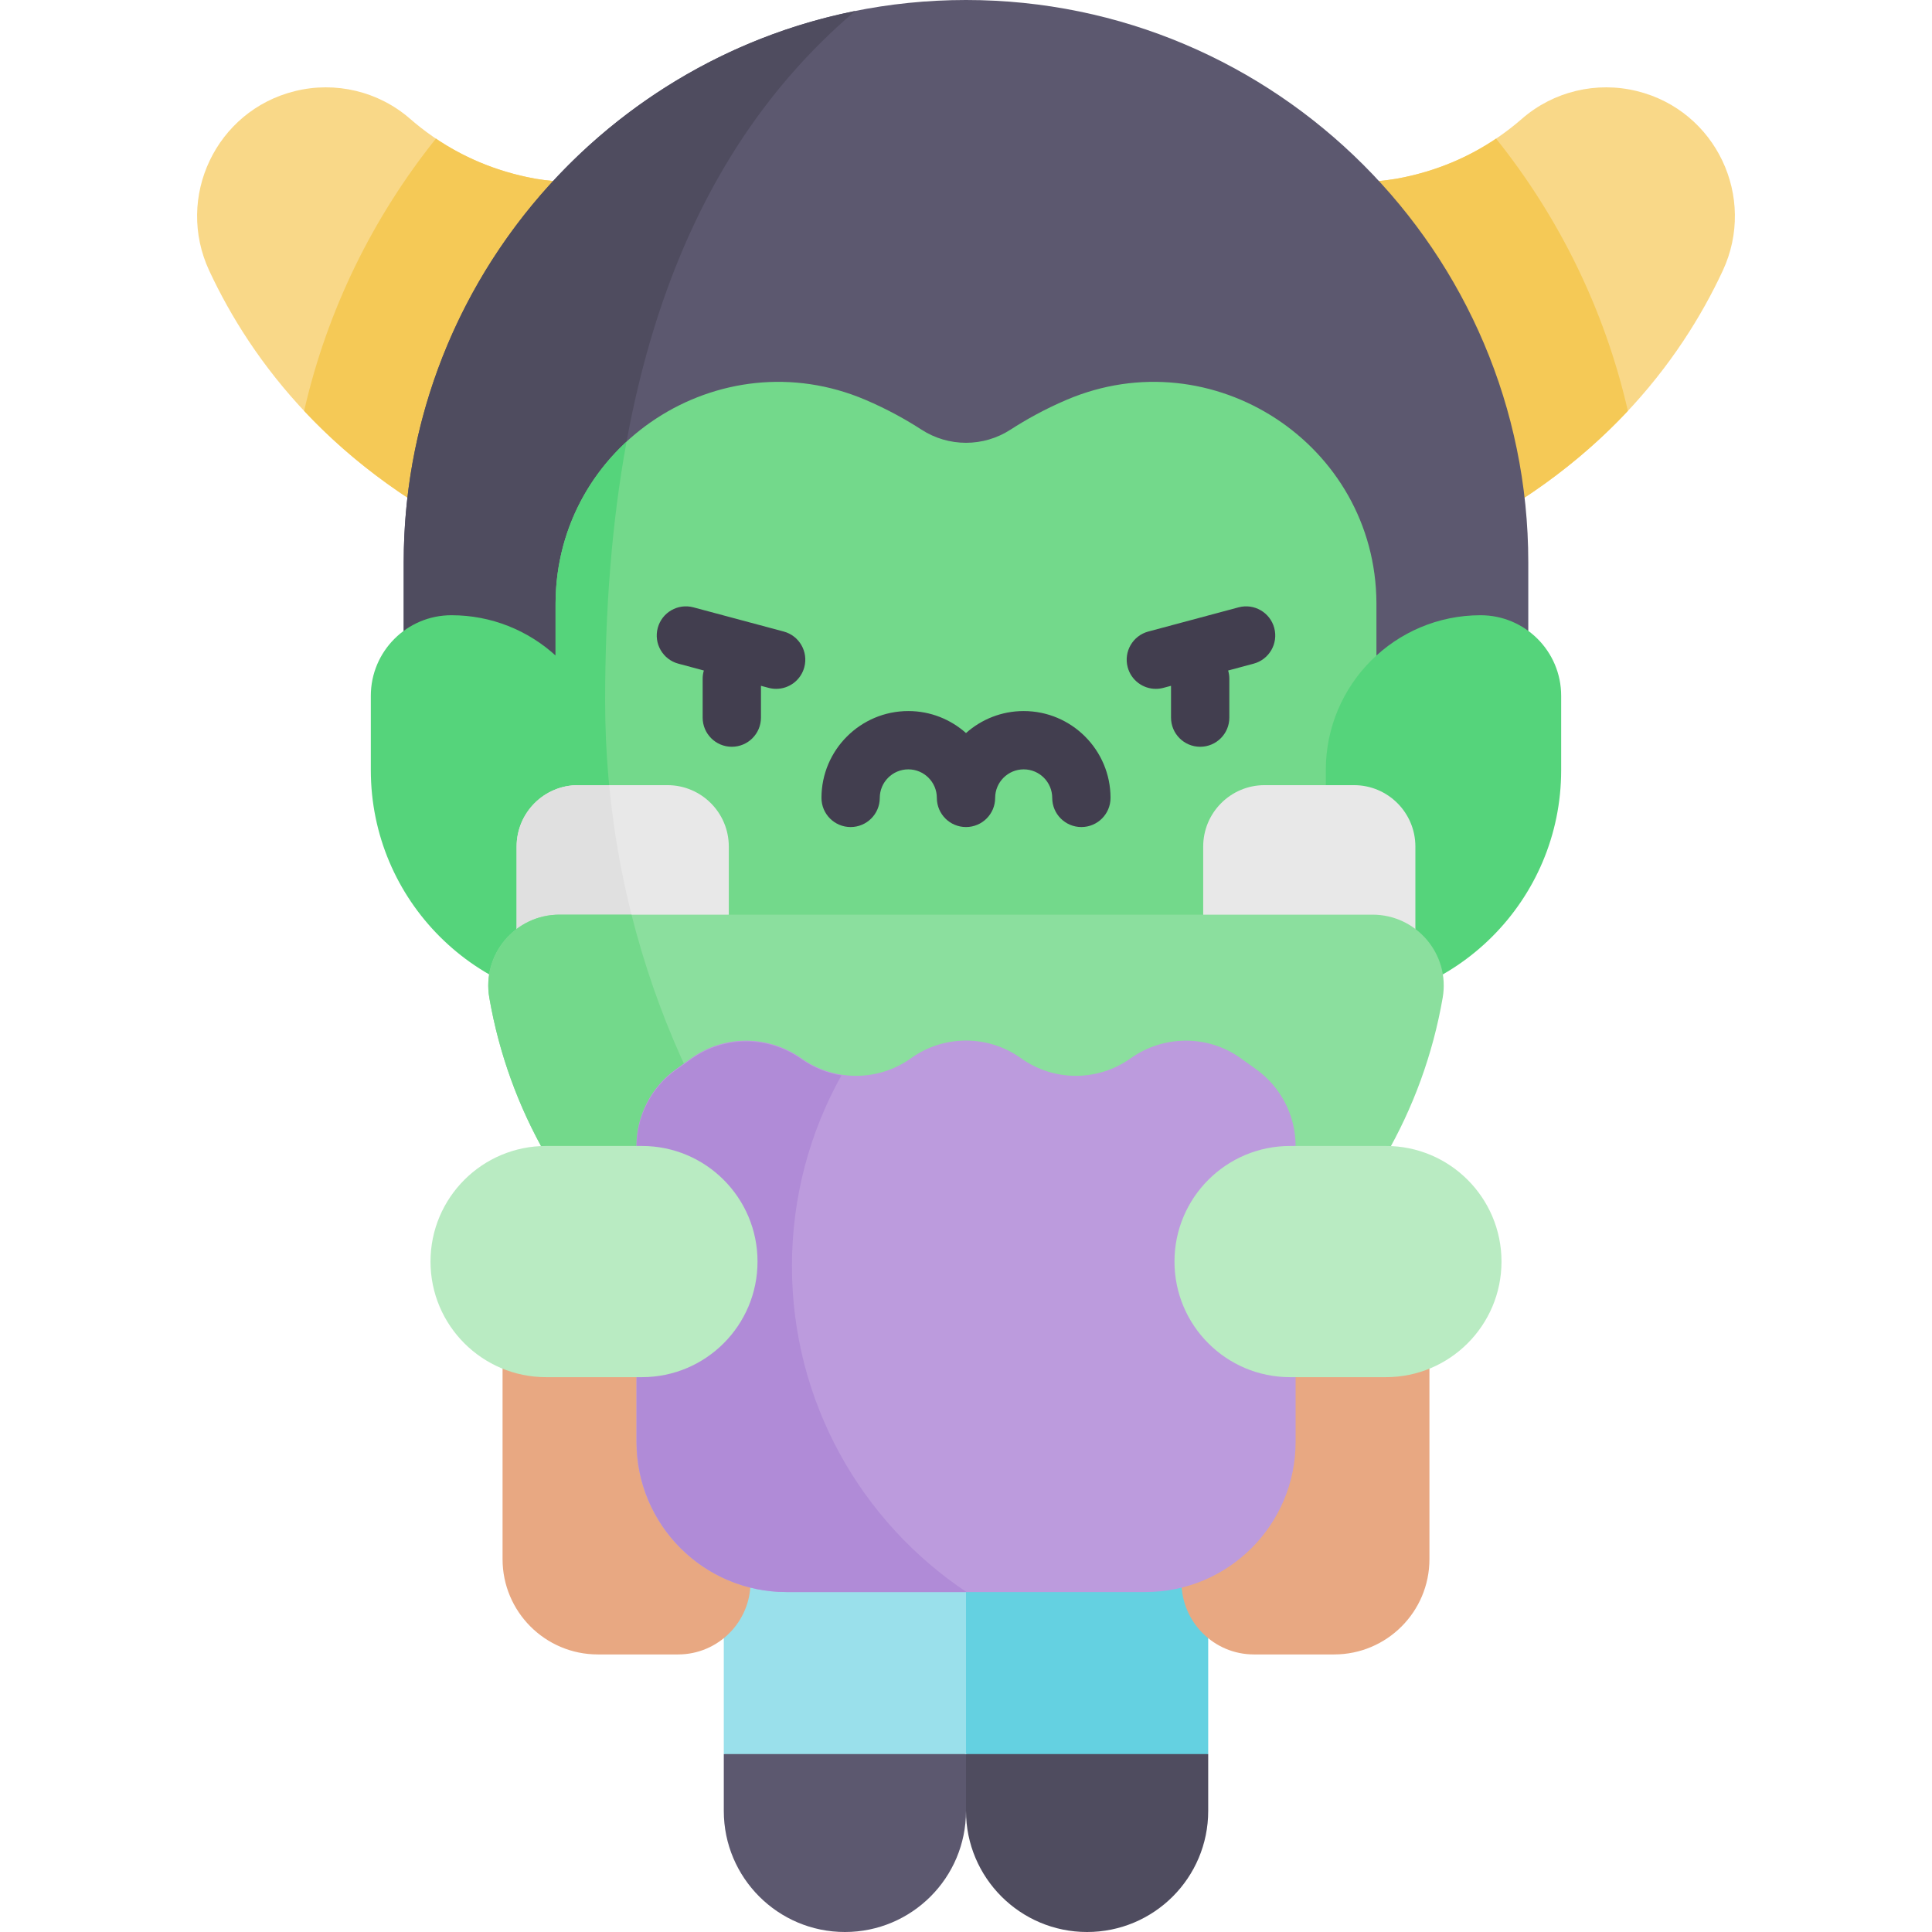 <svg id="Capa_1" enable-background="new 0 0 497 497" height="512" viewBox="0 0 497 497" width="512" xmlns="http://www.w3.org/2000/svg"><g><path d="m137.907 46.004c-14.861-2.64-25.407-9.333-32.404-15.434-8.12-7.08-19.193-9.718-29.651-7.128-20.276 5.021-30.841 27.302-22.011 46.232 10.783 23.115 31.962 51.782 73.842 70.986l26.76-93.815c-5.605.282-11.087.03-16.536-.841z" fill="#f9d888"/><path d="m359.093 46.004c14.861-2.64 25.407-9.333 32.404-15.434 8.12-7.08 19.193-9.718 29.651-7.128 20.276 5.021 30.841 27.302 22.011 46.232-10.783 23.115-31.962 51.782-73.842 70.986l-26.76-93.815c5.605.282 11.087.03 16.536-.841z" fill="#f9d888"/><path d="m248.5 451.227v14.625c0 17.201-13.953 31.148-31.148 31.148-17.214 0-31.158-13.945-31.158-31.148v-14.625l31.153-16.098z" fill="#5c586f"/><path d="m248.5 451.227v14.625c0 17.201 13.953 31.148 31.148 31.148 17.214 0 31.158-13.945 31.158-31.148v-14.625l-31.153-16.098z" fill="#4f4c5f"/><path d="m186.193 393.719h62.307v57.508h-62.307z" fill="#9ae0eb"/><path d="m248.5 393.719h62.307v57.508h-62.307z" fill="#64d1e1"/><path d="m384.861 35.661c-6.526 4.396-15.01 8.432-25.767 10.343-5.45.871-10.932 1.123-16.536.841l26.76 93.814c21.459-9.84 37.472-22.166 49.447-34.955-5.952-26.031-17.74-49.86-33.904-70.043z" fill="#f5c956"/><path d="m78.235 105.705c11.975 12.789 27.989 25.115 49.448 34.955l26.76-93.814c-5.604.281-11.086.029-16.536-.841-10.757-1.911-19.242-5.947-25.767-10.344-16.165 20.183-27.954 44.012-33.905 70.044z" fill="#f5c956"/><path d="m103.854 186.548v-41.903c0-79.757 64.888-144.645 144.646-144.645s144.646 64.888 144.646 144.646v41.903h-289.292z" fill="#5c586f"/><path d="m155.667 180.315c0-72.184 16.005-136.405 64.336-177.49-66.158 13.271-116.15 71.815-116.15 141.82v41.903h51.903c-.055-2.071-.089-4.148-.089-6.233z" fill="#4f4c5f"/><path d="m354.082 155.066c-.225-40.778-42.191-68.2-79.706-52.213-5.661 2.413-10.508 5.139-14.424 7.672-6.974 4.51-15.93 4.51-22.904 0-3.916-2.532-8.763-5.259-14.424-7.672-37.514-15.987-79.48 11.435-79.706 52.213-.001.199-.002.397-.002.596v100.996h211.167v-100.996c0-.199 0-.398-.001-.596z" fill="#73d98b"/><path d="m168.987 256.658c-8.615-23.833-13.32-49.538-13.32-76.343 0-23.226 1.656-45.627 5.512-66.701-11.006 10.163-18.168 24.675-18.261 41.452-.001.199-.002.397-.002.596v12.965c-7.072-6.437-16.471-10.361-26.788-10.361-11.451 0-20.734 9.283-20.734 20.734v19.123c0 33.438 27.107 60.545 60.545 60.545v-2.011h13.048z" fill="#55d47b"/><path d="m380.871 158.266c11.451 0 20.734 9.283 20.734 20.734v19.123c0 33.438-27.107 60.545-60.545 60.545v-60.592c0-21.986 17.824-39.81 39.811-39.81z" fill="#55d47b"/><path d="m171.686 201.977h-22.993c-8.723 0-15.794 7.071-15.794 15.795v33.348h54.582v-33.348c0-8.723-7.072-15.795-15.795-15.795z" fill="#e8e8e8"/><path d="m325.314 201.977h22.993c8.723 0 15.795 7.071 15.795 15.795v33.348h-54.582v-33.348c-.001-8.723 7.071-15.795 15.794-15.795z" fill="#e8e8e8"/><path d="m326.291 321.623h41.427v79.458c0 13.541-10.977 24.518-24.518 24.518h-20.632c-10.295 0-18.64-8.346-18.64-18.64v-41.209z" fill="#e8a882"/><path d="m170.709 321.623h-41.427v79.458c0 13.541 10.977 24.518 24.518 24.518h20.632c10.295 0 18.64-8.346 18.64-18.64v-41.209z" fill="#e8a882"/><path d="m156.711 201.978h-8.018c-8.723 0-15.794 7.071-15.794 15.794v33.348h34.171c-5.208-15.685-8.731-32.136-10.359-49.142z" fill="#e0e0e0"/><path d="m353.084 235.294h-209.168c-11.329 0-19.973 10.199-18.042 21.362 10.129 58.555 61.177 103.09 122.626 103.09s112.497-44.536 122.626-103.09c1.931-11.162-6.713-21.362-18.042-21.362z" fill="#8bdf9e"/><g fill="#423e4f"><path d="m201.603 162.458-23.215-6.22c-4.002-1.072-8.114 1.302-9.186 5.303s1.302 8.114 5.303 9.186l6.559 1.758c-.198.672-.308 1.382-.308 2.119v10c0 4.142 3.357 7.5 7.5 7.5s7.5-3.358 7.5-7.5v-8.182l1.964.526c.65.174 1.304.258 1.946.258 3.312 0 6.342-2.21 7.239-5.561 1.073-4.002-1.301-8.114-5.302-9.187z"/><path d="m327.797 161.542c-1.071-4.001-5.183-6.375-9.186-5.303l-23.215 6.22c-4.001 1.072-6.375 5.185-5.303 9.186.897 3.351 3.928 5.561 7.239 5.561.643 0 1.296-.083 1.946-.258l1.964-.526v8.182c0 4.142 3.357 7.5 7.5 7.5s7.5-3.358 7.5-7.5v-10c0-.737-.111-1.446-.308-2.119l6.559-1.758c4.002-1.072 6.376-5.185 5.304-9.185z"/><path d="m263.34 182.915c-5.692 0-10.891 2.143-14.84 5.66-3.949-3.517-9.148-5.66-14.84-5.66-12.318 0-22.34 10.021-22.34 22.34 0 4.142 3.357 7.5 7.5 7.5s7.5-3.358 7.5-7.5c0-4.047 3.293-7.34 7.34-7.34s7.34 3.292 7.34 7.34c0 4.142 3.357 7.5 7.5 7.5s7.5-3.358 7.5-7.5c0-4.047 3.293-7.34 7.34-7.34s7.34 3.292 7.34 7.34c0 4.142 3.357 7.5 7.5 7.5s7.5-3.358 7.5-7.5c0-12.318-10.022-22.34-22.34-22.34z"/></g><path d="m162.458 235.294h-18.542c-11.329 0-19.973 10.199-18.042 21.362 9.943 57.477 59.313 101.441 119.246 103.041-40.27-30.382-69.98-74.007-82.662-124.403z" fill="#73d98b"/><path d="m323.134 275.062-3.976-2.845c-8.478-6.065-19.835-5.984-28.335.051-8.443 5.995-19.764 5.978-28.191-.051-8.451-6.046-19.812-6.046-28.263 0-8.427 6.029-19.748 6.046-28.191.051-8.5-6.035-19.857-6.117-28.335-.051l-3.976 2.845c-6.374 4.56-10.155 11.915-10.155 19.752v76.097c0 21.339 17.298 38.637 38.637 38.637h92.304c21.339 0 38.637-17.299 38.637-38.637v-76.097c-.001-7.836-3.783-15.192-10.156-19.752z" fill="#bc9bdd"/><path d="m331.867 294.797h24.65c16.423 0 29.737 13.314 29.737 29.737 0 16.423-13.314 29.737-29.737 29.737h-24.65c-16.424 0-29.737-13.314-29.737-29.737-.001-16.423 13.313-29.737 29.737-29.737z" fill="#b9ebc2"/><path d="m203.726 325.687c0-17.799 4.622-34.516 12.723-49.027-3.625-.568-7.149-1.958-10.277-4.179-8.487-6.025-19.826-6.107-28.291-.051l-3.97 2.84c-6.364 4.553-10.14 11.897-10.14 19.722v75.979c0 21.306 17.272 38.578 38.577 38.578h46.291c-27.074-18.058-44.913-48.875-44.913-83.862z" fill="#b08bd7"/><path d="m165.133 294.797h-24.65c-16.423 0-29.737 13.314-29.737 29.737 0 16.423 13.314 29.737 29.737 29.737h24.65c16.424 0 29.737-13.314 29.737-29.737.001-16.423-13.313-29.737-29.737-29.737z" fill="#b9ebc2"/></g></svg>